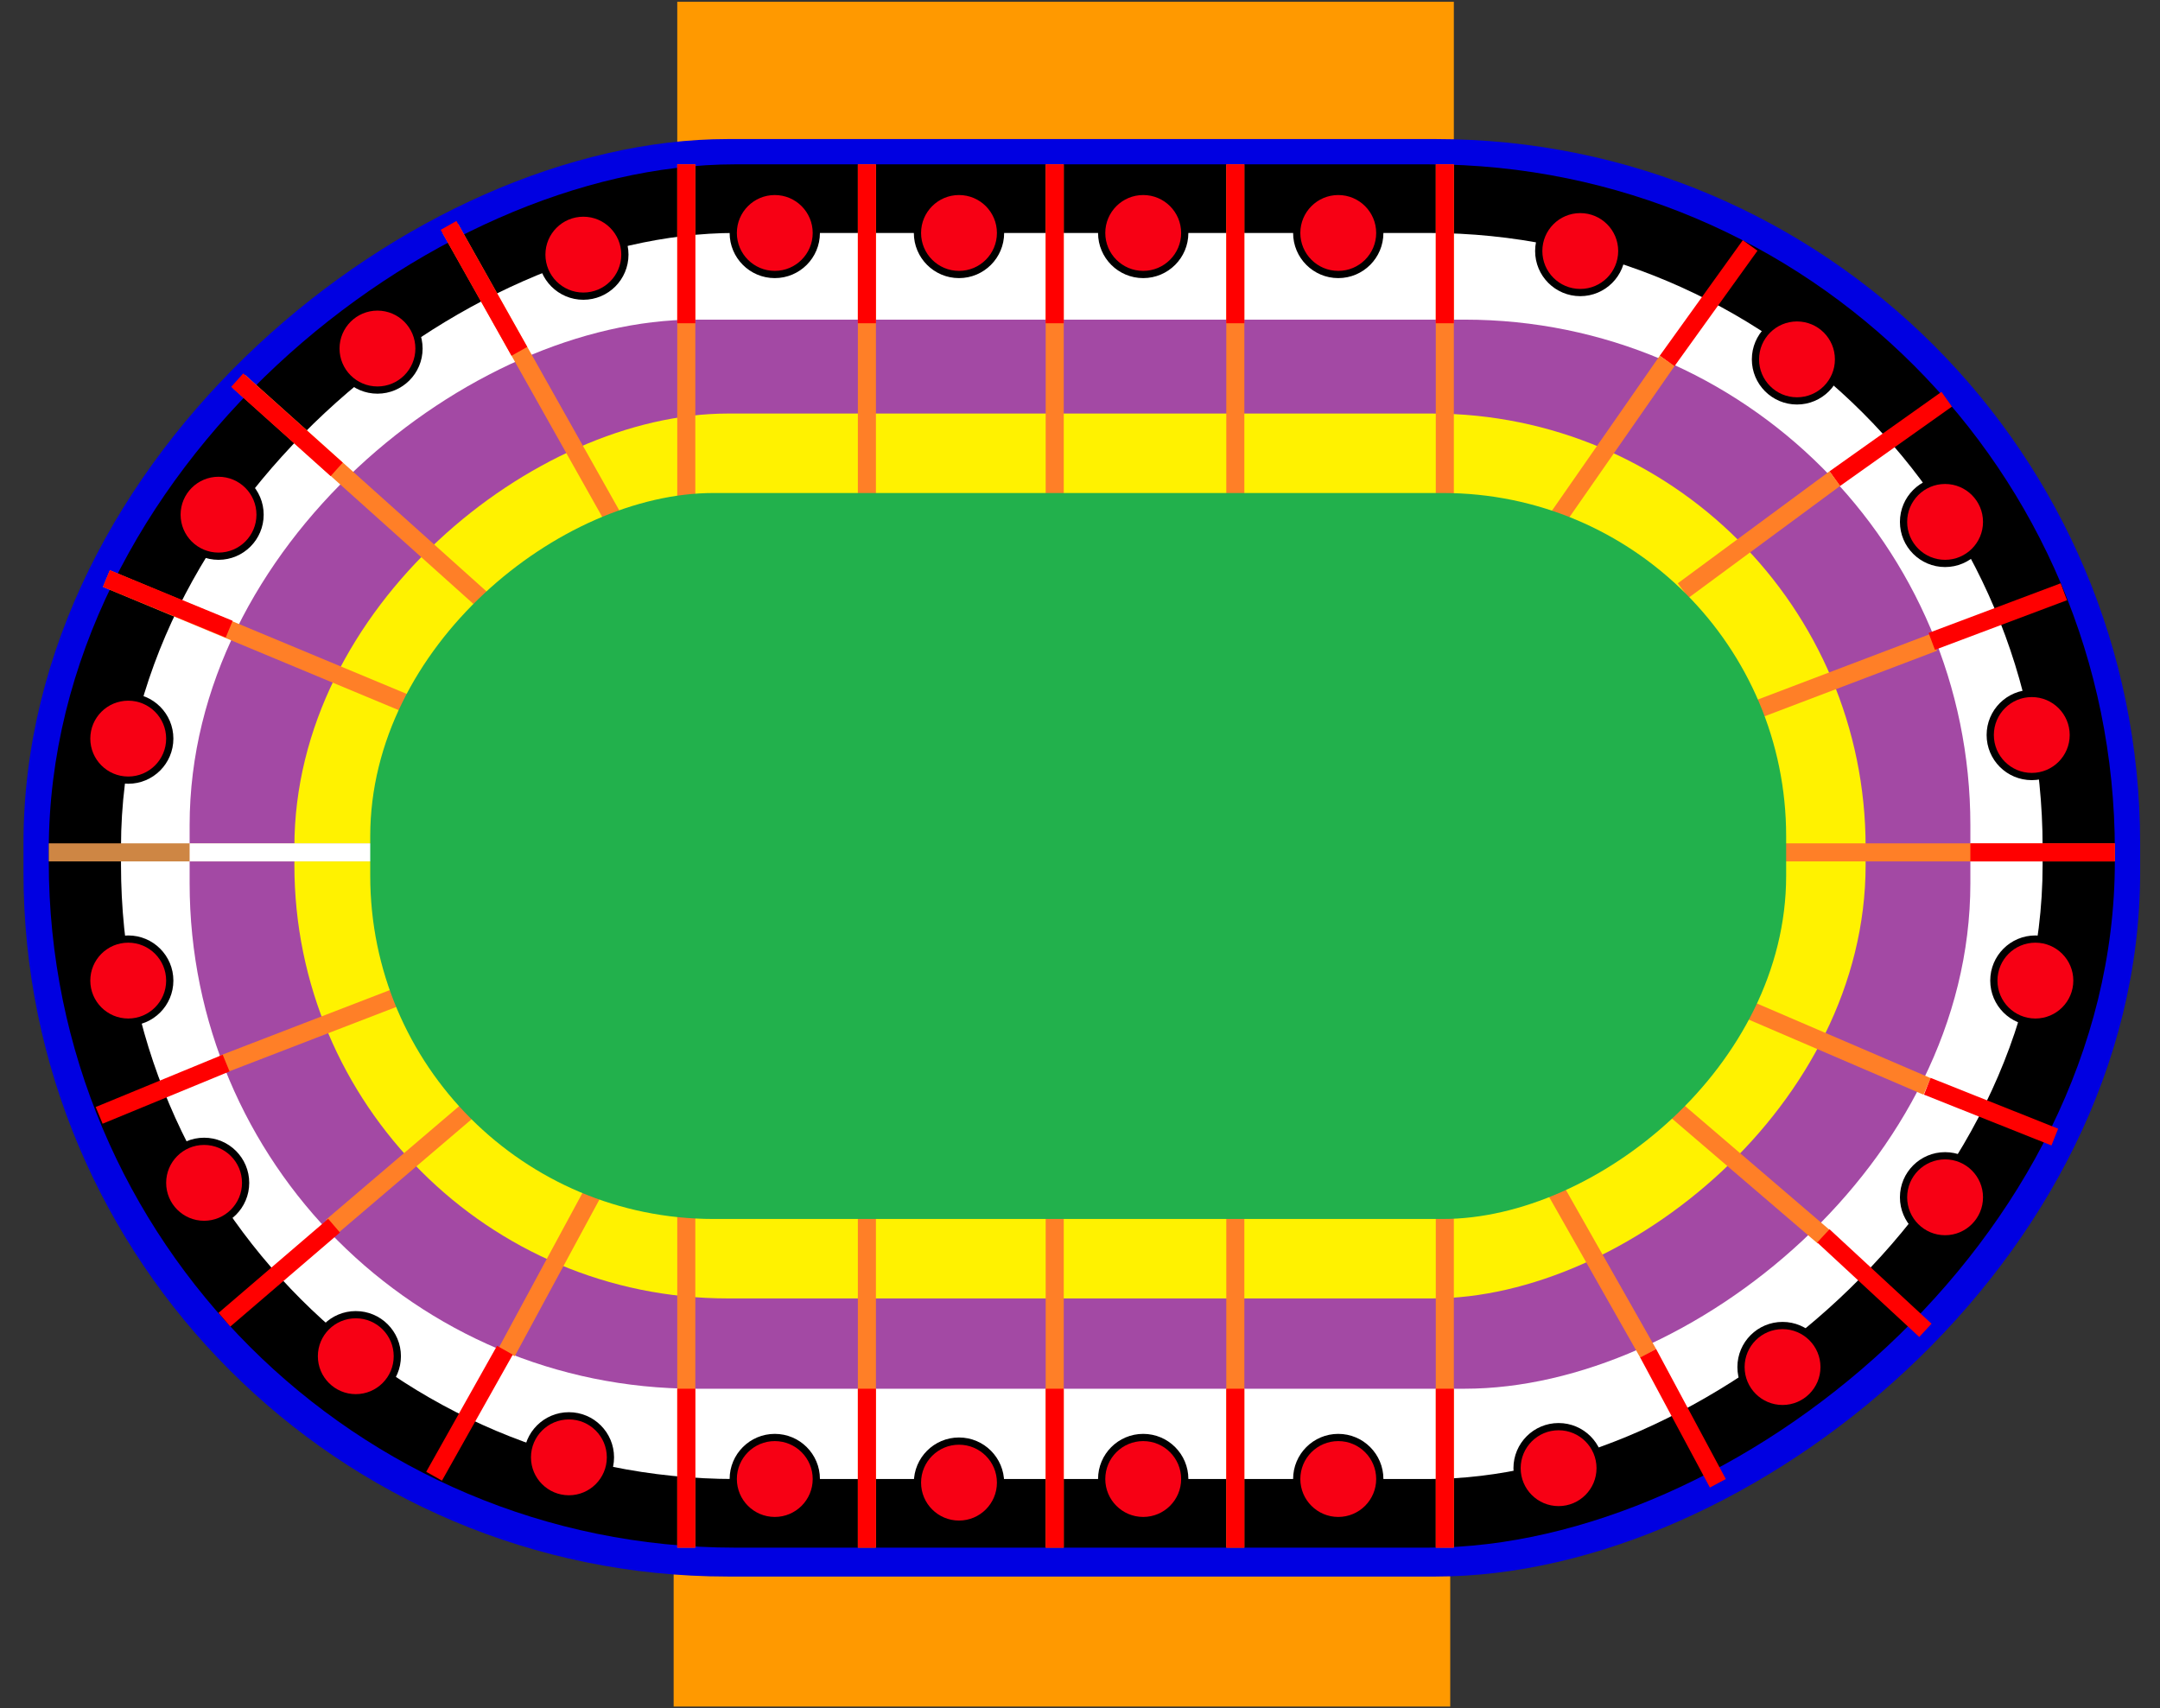 <svg width="598" height="473" viewBox="0 0 598 473" fill="none" xmlns="http://www.w3.org/2000/svg">
<rect x="0" y="0" width="598" height="473" fill="#333333" stroke="none"/>
<g clip-path="url(#clip0)">
<rect x="186.5" y="472.5" width="39" height="215" transform="rotate(-90 186.5 472.5)" fill="#FF9900"/>
<rect x="187.5" y="41.5" width="41" height="215" transform="rotate(-90 187.5 41.5)" fill="#FF9900"/>
<rect x="6.5" y="436.5" width="398" height="586" rx="195" transform="rotate(-90 6.5 436.5)" fill="#0000E1"/>
<rect x="13.5" y="428.5" width="383" height="572" rx="190" transform="rotate(-90 13.5 428.5)" fill="black"/>
<rect x="33.5" y="409.5" width="345" height="532" rx="170" transform="rotate(-90 33.5 409.5)" fill="white"/>
<rect x="52.5" y="384.5" width="296" height="493" rx="140" transform="rotate(-90 52.5 384.5)" fill="#A349A4"/>
<rect x="81.5" y="359.5" width="245" height="435" rx="120" transform="rotate(-90 81.5 359.5)" fill="#FFF200"/>
<line x1="13.5" y1="236" x2="112.5" y2="236" stroke="#CE8644" stroke-width="5"/>
<line x1="52.5" y1="236" x2="112.5" y2="236" stroke="white" stroke-width="5"/>
<line x1="475.5" y1="236" x2="585.5" y2="236" stroke="#FF7F27" stroke-width="5"/>
<line x1="292" y1="428.5" x2="292" y2="45.5" stroke="#FF7F27" stroke-width="5"/>
<line x1="240" y1="428.5" x2="240" y2="45.5" stroke="#FF7F27" stroke-width="5"/>
<line x1="342" y1="428.5" x2="342" y2="45.5" stroke="#FF7F27" stroke-width="5"/>
<line x1="456.325" y1="374.733" x2="428.487" y2="325.648" stroke="#FF7F27" stroke-width="5"/>
<line x1="504.873" y1="342.398" x2="462.873" y2="306.398" stroke="#FF7F27" stroke-width="5"/>
<line x1="533.513" y1="300.797" x2="483.637" y2="279.369" stroke="#FF7F27" stroke-width="5"/>
<line x1="535.388" y1="177.837" x2="485.388" y2="196.837" stroke="#FF7F27" stroke-width="5"/>
<line x1="571.38" y1="163.84" x2="534.815" y2="177.583" stroke="#FF0000" stroke-width="5"/>
<line x1="538.947" y1="110.539" x2="507.947" y2="132.539" stroke="#FF0000" stroke-width="5"/>
<line x1="484.53" y1="67.959" x2="461.53" y2="99.959" stroke="#FF0000" stroke-width="5"/>
<line x1="568.875" y1="314.822" x2="533.575" y2="300.756" stroke="#FF0000" stroke-width="5"/>
<line x1="533.051" y1="368.334" x2="504.801" y2="342.177" stroke="#FF0000" stroke-width="5"/>
<line x1="475.59" y1="410.681" x2="456.297" y2="374.681" stroke="#FF0000" stroke-width="5"/>
<line x1="507.985" y1="132.511" x2="465.985" y2="163.511" stroke="#FF7F27" stroke-width="5"/>
<line x1="461.552" y1="99.928" x2="429.552" y2="145.928" stroke="#FF7F27" stroke-width="5"/>
<line x1="124.679" y1="63.274" x2="169.679" y2="143.274" stroke="#FF7F27" stroke-width="5"/>
<line x1="124.179" y1="62.411" x2="143.789" y2="97.274" stroke="#FF0000" stroke-width="5"/>
<line x1="66.169" y1="105.639" x2="134.169" y2="166.639" stroke="#FF7F27" stroke-width="5"/>
<line x1="65.669" y1="105.251" x2="93.212" y2="129.958" stroke="#FF0000" stroke-width="5"/>
<line x1="29.462" y1="160.192" x2="113.462" y2="195.192" stroke="#FF7F27" stroke-width="5"/>
<line x1="29.452" y1="160.188" x2="63.452" y2="174.188" stroke="#FF0000" stroke-width="5"/>
<line x1="61.601" y1="294.667" x2="144.601" y2="262.667" stroke="#FF7F27" stroke-width="5"/>
<line x1="91.878" y1="339.598" x2="159.878" y2="281.598" stroke="#FF7F27" stroke-width="5"/>
<line x1="140.301" y1="374.311" x2="164.075" y2="330.325" stroke="#FF7F27" stroke-width="5"/>
<line x1="400" y1="45.5" x2="400" y2="428.5" stroke="#FF7F27" stroke-width="5"/>
<line x1="190" y1="428.5" x2="190" y2="45.5" stroke="#FF7F27" stroke-width="5"/>
<rect x="102.5" y="337.5" width="201" height="392" rx="95" transform="rotate(-90 102.5 337.5)" fill="#22B14C"/>
<line y1="-2.5" x2="40" y2="-2.5" transform="matrix(0.49 -0.872 -0.872 -0.49 118 407.5)" stroke="#FF0000" stroke-width="5"/>
<line y1="-2.5" x2="40" y2="-2.5" transform="matrix(0.759 -0.651 -0.651 -0.759 60.5 363.5)" stroke="#FF0000" stroke-width="5"/>
<line y1="-2.5" x2="38" y2="-2.5" transform="matrix(0.925 -0.381 -0.381 -0.925 26.5 306.5)" stroke="#FF0000" stroke-width="5"/>
<line x1="545.5" y1="236" x2="585.5" y2="236" stroke="#FF0000" stroke-width="5"/>
<line x1="190" y1="89.5" x2="190" y2="45.5" stroke="#FF0000" stroke-width="5"/>
<line x1="240" y1="89.5" x2="240" y2="45.5" stroke="#FF0000" stroke-width="5"/>
<line x1="292" y1="89.5" x2="292" y2="45.5" stroke="#FF0000" stroke-width="5"/>
<line x1="342" y1="89.5" x2="342" y2="45.5" stroke="#FF0000" stroke-width="5"/>
<line x1="190" y1="428.5" x2="190" y2="384.5" stroke="#FF0000" stroke-width="5"/>
<line x1="240" y1="428.5" x2="240" y2="384.5" stroke="#FF0000" stroke-width="5"/>
<line x1="292" y1="428.5" x2="292" y2="384.5" stroke="#FF0000" stroke-width="5"/>
<line x1="342" y1="428.5" x2="342" y2="384.5" stroke="#FF0000" stroke-width="5"/>
<line x1="400" y1="89.5" x2="400" y2="45.5" stroke="#FF0000" stroke-width="5"/>
<line x1="400" y1="428.5" x2="400" y2="384.5" stroke="#FF0000" stroke-width="5"/>
<circle cx="35.5" cy="204.5" r="11.5" fill="#F70014" stroke="black" stroke-width="2"/>
<circle cx="60.5" cy="142.5" r="11.5" fill="#F70014" stroke="black" stroke-width="2"/>
<circle cx="104.5" cy="96.5" r="11.5" fill="#F70014" stroke="black" stroke-width="2"/>
<circle cx="161.5" cy="70.5" r="11.5" fill="#F70014" stroke="black" stroke-width="2"/>
<circle cx="214.5" cy="64.5" r="11.5" fill="#F70014" stroke="black" stroke-width="2"/>
<circle cx="265.5" cy="64.5" r="11.5" fill="#F70014" stroke="black" stroke-width="2"/>
<circle cx="316.5" cy="64.5" r="11.5" fill="#F70014" stroke="black" stroke-width="2"/>
<circle cx="370.5" cy="64.5" r="11.5" fill="#F70014" stroke="black" stroke-width="2"/>
<circle cx="437.5" cy="69.5" r="11.5" fill="#F70014" stroke="black" stroke-width="2"/>
<circle cx="497.5" cy="99.5" r="11.5" fill="#F70014" stroke="black" stroke-width="2"/>
<circle cx="538.5" cy="144.5" r="11.5" fill="#F70014" stroke="black" stroke-width="2"/>
<circle cx="562.5" cy="203.5" r="11.5" fill="#F70014" stroke="black" stroke-width="2"/>
<circle cx="563.5" cy="271.5" r="11.5" fill="#F70014" stroke="black" stroke-width="2"/>
<circle cx="538.5" cy="331.5" r="11.5" fill="#F70014" stroke="black" stroke-width="2"/>
<circle cx="493.5" cy="378.5" r="11.5" fill="#F70014" stroke="black" stroke-width="2"/>
<circle cx="431.5" cy="406.5" r="11.5" fill="#F70014" stroke="black" stroke-width="2"/>
<circle cx="370.5" cy="409.5" r="11.5" fill="#F70014" stroke="black" stroke-width="2"/>
<circle cx="316.5" cy="409.5" r="11.5" fill="#F70014" stroke="black" stroke-width="2"/>
<circle cx="265.5" cy="410.5" r="11.5" fill="#F70014" stroke="black" stroke-width="2"/>
<circle cx="214.5" cy="409.5" r="11.5" fill="#F70014" stroke="black" stroke-width="2"/>
<circle cx="157.5" cy="403.5" r="11.5" fill="#F70014" stroke="black" stroke-width="2"/>
<circle cx="98.5" cy="375.5" r="11.5" fill="#F70014" stroke="black" stroke-width="2"/>
<circle cx="56.5" cy="327.5" r="11.5" fill="#F70014" stroke="black" stroke-width="2"/>
<circle cx="35.5" cy="271.5" r="11.5" fill="#F70014" stroke="black" stroke-width="2"/>
</g>
<defs>
<clipPath id="clip0">
<rect width="472" height="597" fill="white" transform="translate(0.5 472.5) rotate(-90)"/>
</clipPath>
</defs>
</svg>

